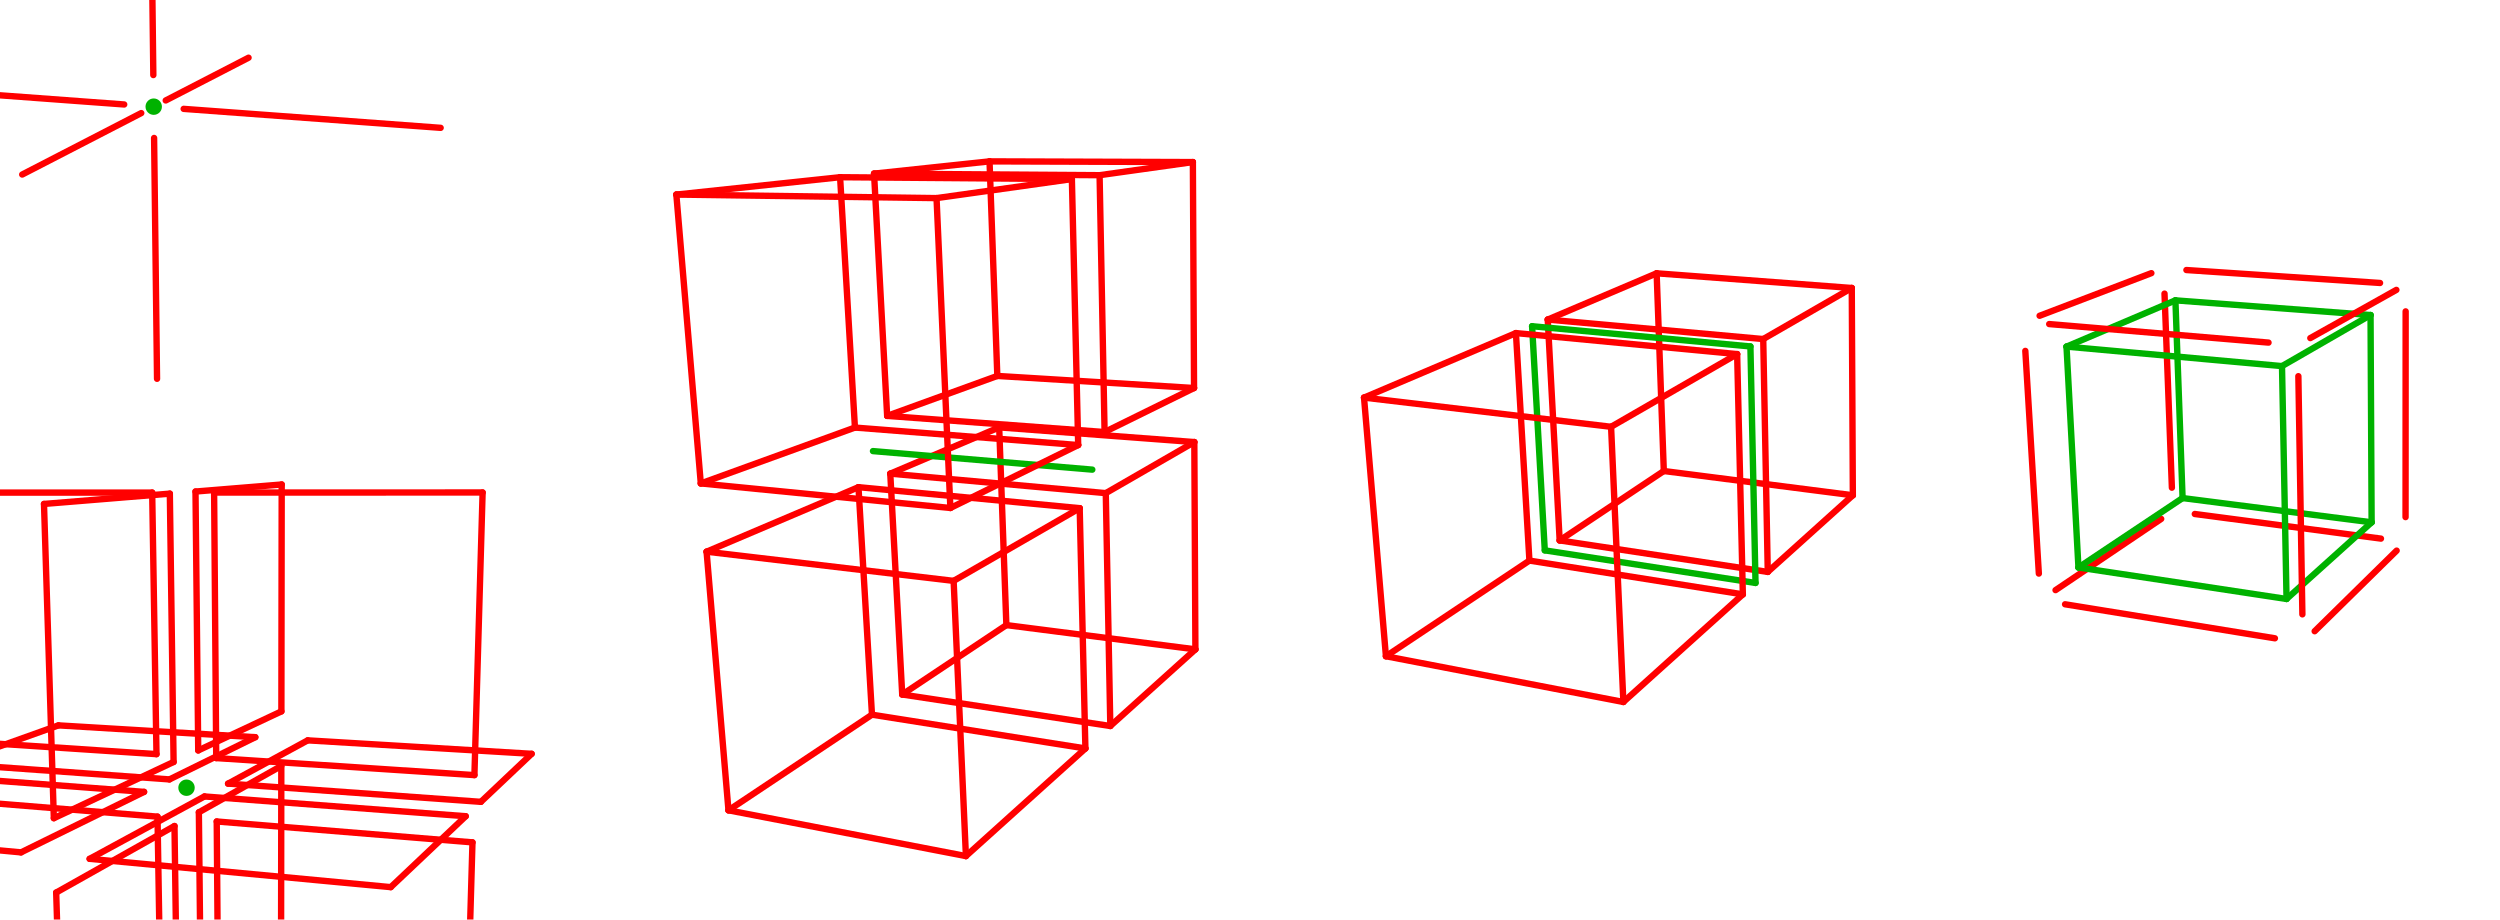 <?xml version="1.0" encoding="UTF-8" standalone="no"?>
<!-- Created with Inkscape (http://www.inkscape.org/) -->

<svg
   xmlns:dc="http://purl.org/dc/elements/1.1/"
   xmlns:cc="http://creativecommons.org/ns#"
   xmlns:rdf="http://www.w3.org/1999/02/22-rdf-syntax-ns#"
   xmlns:svg="http://www.w3.org/2000/svg"
   xmlns="http://www.w3.org/2000/svg"
   xmlns:sodipodi="http://sodipodi.sourceforge.net/DTD/sodipodi-0.dtd"
   xmlns:inkscape="http://www.inkscape.org/namespaces/inkscape"
   width="2742.373"
   height="1008.679"
   id="svg3832"
   version="1.1"
   inkscape:version="0.91 r13725"
   sodipodi:docname="traversor3XY.svg"
   inkscape:export-filename="/Users/kraemer/Sites/cgogn.github.io/assets/img/traversor3XY.png"
   inkscape:export-xdpi="90"
   inkscape:export-ydpi="90">
  <defs
     id="defs3834" />
  <sodipodi:namedview
     id="base"
     pagecolor="#ffffff"
     bordercolor="#666666"
     borderopacity="1.0"
     inkscape:pageopacity="0.0"
     inkscape:pageshadow="2"
     inkscape:zoom="0.2"
     inkscape:cx="564.9154"
     inkscape:cy="339.10351"
     inkscape:document-units="px"
     inkscape:current-layer="layer1"
     showgrid="false"
     fit-margin-top="0"
     fit-margin-left="0"
     fit-margin-right="0"
     fit-margin-bottom="0"
     inkscape:window-width="1440"
     inkscape:window-height="852"
     inkscape:window-x="0"
     inkscape:window-y="0"
     inkscape:window-maximized="1" />
  <g
     inkscape:label="Layer 1"
     inkscape:groupmode="layer"
     id="layer1"
     transform="translate(1473.74,-211.13)">
    <g
       id="g3859"
       transform="translate(-1396.728,51.715)">
      <circle
         cx="882"
         cy="518.985"
         r="9"
         style="fill:#00b200;stroke:none"
         id="circle11"
         transform="translate(-790.394,-242.574)" />
      <polyline
         points="895.194,512.176 986.031,465.293"
         id="polyline14"
         style="fill:none;stroke:#ff0000;stroke-width:7;stroke-linecap:round"
         transform="translate(-790.394,-242.574)" />
      <polyline
         points="849.621,516.595 606.906,498.675"
         id="polyline16"
         style="fill:none;stroke:#ff0000;stroke-width:7;stroke-linecap:round"
         transform="translate(-790.394,-242.574)" />
      <polyline
         points="882.419,553.345 885.645,817.505"
         id="polyline18"
         style="fill:none;stroke:#ff0000;stroke-width:7;stroke-linecap:round"
         transform="translate(-790.394,-242.574)" />
      <polyline
         points="881.577,484.315 878.047,195.225"
         id="polyline20"
         style="fill:none;stroke:#ff0000;stroke-width:7;stroke-linecap:round"
         transform="translate(-790.394,-242.574)" />
      <polyline
         points="914.866,521.412 1196.74,542.223"
         id="polyline22"
         style="fill:none;stroke:#ff0000;stroke-width:7;stroke-linecap:round"
         transform="translate(-790.394,-242.574)" />
      <polyline
         points="868.323,526.045 737.754,593.434"
         id="polyline24"
         style="fill:none;stroke:#ff0000;stroke-width:7;stroke-linecap:round"
         transform="translate(-790.394,-242.574)" />
    </g>
    <g
       id="g3929"
       transform="translate(-55.084,335.119)">
      <polyline
         points="747.703,469.924 755.574,686.798"
         id="polyline12"
         style="fill:none;stroke:#ff0000;stroke-width:7;stroke-linecap:round"
         transform="translate(-349.112,-294.114)" />
      <polyline
         points="755.574,686.798 962.931,713.413"
         id="polyline14-7"
         style="fill:none;stroke:#ff0000;stroke-width:7;stroke-linecap:round"
         transform="translate(-349.112,-294.114)" />
      <polyline
         points="961.757,486.031 747.703,469.924"
         id="polyline16-9"
         style="fill:none;stroke:#ff0000;stroke-width:7;stroke-linecap:round"
         transform="translate(-349.112,-294.114)" />
      <polyline
         points="755.574,686.798 641.332,762.948"
         id="polyline18-0"
         style="fill:none;stroke:#ff0000;stroke-width:7;stroke-linecap:round"
         transform="translate(-349.112,-294.114)" />
      <polyline
         points="962.931,713.413 961.757,486.031"
         id="polyline20-7"
         style="fill:none;stroke:#ff0000;stroke-width:7;stroke-linecap:round"
         transform="translate(-349.112,-294.114)" />
      <polyline
         points="747.703,469.924 628.231,520.678"
         id="polyline22-0"
         style="fill:none;stroke:#ff0000;stroke-width:7;stroke-linecap:round"
         transform="translate(-349.112,-294.114)" />
      <polyline
         points="962.931,713.413 869.605,797.485"
         id="polyline24-0"
         style="fill:none;stroke:#ff0000;stroke-width:7;stroke-linecap:round"
         transform="translate(-349.112,-294.114)" />
      <polyline
         points="628.231,520.678 641.332,762.948"
         id="polyline26"
         style="fill:none;stroke:#ff0000;stroke-width:7;stroke-linecap:round"
         transform="translate(-349.112,-294.114)" />
      <polyline
         points="641.332,762.948 869.605,797.485"
         id="polyline28"
         style="fill:none;stroke:#ff0000;stroke-width:7;stroke-linecap:round"
         transform="translate(-349.112,-294.114)" />
      <polyline
         points="864.627,542.046 961.757,486.031"
         id="polyline30"
         style="fill:none;stroke:#ff0000;stroke-width:7;stroke-linecap:round"
         transform="translate(-349.112,-294.114)" />
      <polyline
         points="611.077,527.965 625.005,773.831"
         id="polyline32"
         style="fill:none;stroke:#00b200;stroke-width:7;stroke-linecap:round"
         transform="translate(-349.112,-294.114)" />
      <polyline
         points="625.005,773.831 856.169,809.589"
         id="polyline34"
         style="fill:none;stroke:#00b200;stroke-width:7;stroke-linecap:round"
         transform="translate(-349.112,-294.114)" />
      <polyline
         points="608.149,785.066 593.346,535.498"
         id="polyline36"
         style="fill:none;stroke:#ff0000;stroke-width:7;stroke-linecap:round"
         transform="translate(-349.112,-294.114)" />
      <polyline
         points="842.272,822.107 608.149,785.066"
         id="polyline38"
         style="fill:none;stroke:#ff0000;stroke-width:7;stroke-linecap:round"
         transform="translate(-349.112,-294.114)" />
      <polyline
         points="864.627,542.046 628.231,520.678"
         id="polyline40"
         style="fill:none;stroke:#ff0000;stroke-width:7;stroke-linecap:round"
         transform="translate(-349.112,-294.114)" />
      <polyline
         points="869.605,797.485 864.627,542.046"
         id="polyline42"
         style="fill:none;stroke:#ff0000;stroke-width:7;stroke-linecap:round"
         transform="translate(-349.112,-294.114)" />
      <polyline
         points="850.57,550.152 611.077,527.965"
         id="polyline44"
         style="fill:none;stroke:#00b200;stroke-width:7;stroke-linecap:round"
         transform="translate(-349.112,-294.114)" />
      <polyline
         points="856.169,809.589 850.57,550.152"
         id="polyline46"
         style="fill:none;stroke:#00b200;stroke-width:7;stroke-linecap:round"
         transform="translate(-349.112,-294.114)" />
      <polyline
         points="593.346,535.498 836.012,558.548"
         id="polyline48"
         style="fill:none;stroke:#ff0000;stroke-width:7;stroke-linecap:round"
         transform="translate(-349.112,-294.114)" />
      <polyline
         points="450.743,889.987 608.149,785.066"
         id="polyline50"
         style="fill:none;stroke:#ff0000;stroke-width:7;stroke-linecap:round"
         transform="translate(-349.112,-294.114)" />
      <polyline
         points="836.012,558.548 842.272,822.107"
         id="polyline52"
         style="fill:none;stroke:#ff0000;stroke-width:7;stroke-linecap:round"
         transform="translate(-349.112,-294.114)" />
      <polyline
         points="593.346,535.498 426.722,606.283"
         id="polyline54"
         style="fill:none;stroke:#ff0000;stroke-width:7;stroke-linecap:round"
         transform="translate(-349.112,-294.114)" />
      <polyline
         points="711.21,940.172 842.272,822.107"
         id="polyline56"
         style="fill:none;stroke:#ff0000;stroke-width:7;stroke-linecap:round"
         transform="translate(-349.112,-294.114)" />
      <polyline
         points="450.743,889.987 426.722,606.283"
         id="polyline58"
         style="fill:none;stroke:#ff0000;stroke-width:7;stroke-linecap:round"
         transform="translate(-349.112,-294.114)" />
      <polyline
         points="711.21,940.172 450.743,889.987"
         id="polyline60"
         style="fill:none;stroke:#ff0000;stroke-width:7;stroke-linecap:round"
         transform="translate(-349.112,-294.114)" />
      <polyline
         points="697.729,638.296 836.012,558.548"
         id="polyline62"
         style="fill:none;stroke:#ff0000;stroke-width:7;stroke-linecap:round"
         transform="translate(-349.112,-294.114)" />
      <polyline
         points="426.722,606.283 697.729,638.296"
         id="polyline64"
         style="fill:none;stroke:#ff0000;stroke-width:7;stroke-linecap:round"
         transform="translate(-349.112,-294.114)" />
      <polyline
         points="697.729,638.296 711.21,940.172"
         id="polyline66"
         style="fill:none;stroke:#ff0000;stroke-width:7;stroke-linecap:round"
         transform="translate(-349.112,-294.114)" />
    </g>
    <g
       id="g4062"
       transform="translate(-724.286,-83.194)">
      <polyline
         points="747.703,469.924 755.574,686.798"
         id="polyline12-4"
         style="fill:none;stroke:#ff0000;stroke-width:7;stroke-linecap:round"
         transform="translate(-401.099,293.219)" />
      <polyline
         points="755.574,686.798 962.931,713.413"
         id="polyline14-3"
         style="fill:none;stroke:#ff0000;stroke-width:7;stroke-linecap:round"
         transform="translate(-401.099,293.219)" />
      <polyline
         points="737.112,178.115 745.655,413.479"
         id="polyline16-3"
         style="fill:none;stroke:#ff0000;stroke-width:7;stroke-linecap:round"
         transform="translate(-401.099,293.219)" />
      <polyline
         points="961.757,486.031 747.703,469.924"
         id="polyline18-1"
         style="fill:none;stroke:#ff0000;stroke-width:7;stroke-linecap:round"
         transform="translate(-401.099,293.219)" />
      <polyline
         points="755.574,686.798 641.332,762.948"
         id="polyline20-8"
         style="fill:none;stroke:#ff0000;stroke-width:7;stroke-linecap:round"
         transform="translate(-401.099,293.219)" />
      <polyline
         points="745.655,413.479 961.451,426.727"
         id="polyline22-3"
         style="fill:none;stroke:#ff0000;stroke-width:7;stroke-linecap:round"
         transform="translate(-401.099,293.219)" />
      <polyline
         points="962.931,713.413 961.757,486.031"
         id="polyline24-8"
         style="fill:none;stroke:#ff0000;stroke-width:7;stroke-linecap:round"
         transform="translate(-401.099,293.219)" />
      <polyline
         points="747.703,469.924 628.231,520.678"
         id="polyline26-0"
         style="fill:none;stroke:#ff0000;stroke-width:7;stroke-linecap:round"
         transform="translate(-401.099,293.219)" />
      <polyline
         points="737.112,178.115 960.171,178.888"
         id="polyline28-4"
         style="fill:none;stroke:#ff0000;stroke-width:7;stroke-linecap:round"
         transform="translate(-401.099,293.219)" />
      <polyline
         points="624.804,457.297 745.655,413.479"
         id="polyline30-5"
         style="fill:none;stroke:#ff0000;stroke-width:7;stroke-linecap:round"
         transform="translate(-401.099,293.219)" />
      <polyline
         points="960.171,178.888 961.451,426.727"
         id="polyline32-0"
         style="fill:none;stroke:#ff0000;stroke-width:7;stroke-linecap:round"
         transform="translate(-401.099,293.219)" />
      <polyline
         points="962.931,713.413 869.605,797.485"
         id="polyline34-7"
         style="fill:none;stroke:#ff0000;stroke-width:7;stroke-linecap:round"
         transform="translate(-401.099,293.219)" />
      <polyline
         points="628.231,520.678 641.332,762.948"
         id="polyline36-5"
         style="fill:none;stroke:#ff0000;stroke-width:7;stroke-linecap:round"
         transform="translate(-401.099,293.219)" />
      <polyline
         points="610.434,191.545 737.112,178.115"
         id="polyline38-6"
         style="fill:none;stroke:#ff0000;stroke-width:7;stroke-linecap:round"
         transform="translate(-401.099,293.219)" />
      <polyline
         points="641.332,762.948 869.605,797.485"
         id="polyline40-8"
         style="fill:none;stroke:#ff0000;stroke-width:7;stroke-linecap:round"
         transform="translate(-401.099,293.219)" />
      <polyline
         points="864.627,542.046 961.757,486.031"
         id="polyline42-6"
         style="fill:none;stroke:#ff0000;stroke-width:7;stroke-linecap:round"
         transform="translate(-401.099,293.219)" />
      <polyline
         points="961.451,426.727 863.321,475.04"
         id="polyline44-5"
         style="fill:none;stroke:#ff0000;stroke-width:7;stroke-linecap:round"
         transform="translate(-401.099,293.219)" />
      <polyline
         points="608.149,785.066 593.346,535.498"
         id="polyline46-7"
         style="fill:none;stroke:#ff0000;stroke-width:7;stroke-linecap:round"
         transform="translate(-401.099,293.219)" />
      <polyline
         points="842.272,822.107 608.149,785.066"
         id="polyline48-3"
         style="fill:none;stroke:#ff0000;stroke-width:7;stroke-linecap:round"
         transform="translate(-401.099,293.219)" />
      <polyline
         points="610.434,191.545 624.804,457.297"
         id="polyline50-1"
         style="fill:none;stroke:#ff0000;stroke-width:7;stroke-linecap:round"
         transform="translate(-401.099,293.219)" />
      <polyline
         points="864.627,542.046 628.231,520.678"
         id="polyline52-0"
         style="fill:none;stroke:#ff0000;stroke-width:7;stroke-linecap:round"
         transform="translate(-401.099,293.219)" />
      <polyline
         points="863.321,475.04 624.804,457.297"
         id="polyline54-5"
         style="fill:none;stroke:#ff0000;stroke-width:7;stroke-linecap:round"
         transform="translate(-401.099,293.219)" />
      <polyline
         points="869.605,797.485 864.627,542.046"
         id="polyline56-3"
         style="fill:none;stroke:#ff0000;stroke-width:7;stroke-linecap:round"
         transform="translate(-401.099,293.219)" />
      <polyline
         points="960.171,178.888 857.83,193.275"
         id="polyline58-2"
         style="fill:none;stroke:#ff0000;stroke-width:7;stroke-linecap:round"
         transform="translate(-401.099,293.219)" />
      <polyline
         points="849.839,516.267 609.262,495.932"
         id="polyline60-3"
         style="fill:none;stroke:#00b200;stroke-width:7;stroke-linecap:round"
         transform="translate(-401.099,293.219)" />
      <polyline
         points="589.467,470.11 573.178,195.494"
         id="polyline62-1"
         style="fill:none;stroke:#ff0000;stroke-width:7;stroke-linecap:round"
         transform="translate(-401.099,293.219)" />
      <polyline
         points="836.012,558.548 593.346,535.498"
         id="polyline64-3"
         style="fill:none;stroke:#ff0000;stroke-width:7;stroke-linecap:round"
         transform="translate(-401.099,293.219)" />
      <polyline
         points="608.149,785.066 450.743,889.987"
         id="polyline66-5"
         style="fill:none;stroke:#ff0000;stroke-width:7;stroke-linecap:round"
         transform="translate(-401.099,293.219)" />
      <polyline
         points="834.367,489.296 589.467,470.11"
         id="polyline68"
         style="fill:none;stroke:#ff0000;stroke-width:7;stroke-linecap:round"
         transform="translate(-401.099,293.219)" />
      <polyline
         points="836.012,558.548 842.272,822.107"
         id="polyline70"
         style="fill:none;stroke:#ff0000;stroke-width:7;stroke-linecap:round"
         transform="translate(-401.099,293.219)" />
      <polyline
         points="857.83,193.275 610.434,191.545"
         id="polyline72"
         style="fill:none;stroke:#ff0000;stroke-width:7;stroke-linecap:round"
         transform="translate(-401.099,293.219)" />
      <polyline
         points="863.321,475.04 857.83,193.275"
         id="polyline74"
         style="fill:none;stroke:#ff0000;stroke-width:7;stroke-linecap:round"
         transform="translate(-401.099,293.219)" />
      <polyline
         points="593.346,535.498 426.722,606.283"
         id="polyline76"
         style="fill:none;stroke:#ff0000;stroke-width:7;stroke-linecap:round"
         transform="translate(-401.099,293.219)" />
      <polyline
         points="573.178,195.494 827.437,197.547"
         id="polyline78"
         style="fill:none;stroke:#ff0000;stroke-width:7;stroke-linecap:round"
         transform="translate(-401.099,293.219)" />
      <polyline
         points="420.383,531.417 589.467,470.11"
         id="polyline80"
         style="fill:none;stroke:#ff0000;stroke-width:7;stroke-linecap:round"
         transform="translate(-401.099,293.219)" />
      <polyline
         points="827.437,197.547 834.367,489.296"
         id="polyline82"
         style="fill:none;stroke:#ff0000;stroke-width:7;stroke-linecap:round"
         transform="translate(-401.099,293.219)" />
      <polyline
         points="711.21,940.172 842.272,822.107"
         id="polyline84"
         style="fill:none;stroke:#ff0000;stroke-width:7;stroke-linecap:round"
         transform="translate(-401.099,293.219)" />
      <polyline
         points="450.743,889.987 426.722,606.283"
         id="polyline86"
         style="fill:none;stroke:#ff0000;stroke-width:7;stroke-linecap:round"
         transform="translate(-401.099,293.219)" />
      <polyline
         points="393.552,214.536 573.178,195.494"
         id="polyline88"
         style="fill:none;stroke:#ff0000;stroke-width:7;stroke-linecap:round"
         transform="translate(-401.099,293.219)" />
      <polyline
         points="450.743,889.987 711.21,940.172"
         id="polyline90"
         style="fill:none;stroke:#ff0000;stroke-width:7;stroke-linecap:round"
         transform="translate(-401.099,293.219)" />
      <polyline
         points="697.729,638.296 836.012,558.548"
         id="polyline92"
         style="fill:none;stroke:#ff0000;stroke-width:7;stroke-linecap:round"
         transform="translate(-401.099,293.219)" />
      <polyline
         points="834.367,489.296 694.158,558.326"
         id="polyline94"
         style="fill:none;stroke:#ff0000;stroke-width:7;stroke-linecap:round"
         transform="translate(-401.099,293.219)" />
      <polyline
         points="420.383,531.417 393.552,214.536"
         id="polyline96"
         style="fill:none;stroke:#ff0000;stroke-width:7;stroke-linecap:round"
         transform="translate(-401.099,293.219)" />
      <polyline
         points="426.722,606.283 697.729,638.296"
         id="polyline98"
         style="fill:none;stroke:#ff0000;stroke-width:7;stroke-linecap:round"
         transform="translate(-401.099,293.219)" />
      <polyline
         points="694.158,558.326 420.383,531.417"
         id="polyline100"
         style="fill:none;stroke:#ff0000;stroke-width:7;stroke-linecap:round"
         transform="translate(-401.099,293.219)" />
      <polyline
         points="711.21,940.172 697.729,638.296"
         id="polyline102"
         style="fill:none;stroke:#ff0000;stroke-width:7;stroke-linecap:round"
         transform="translate(-401.099,293.219)" />
      <polyline
         points="678.978,218.418 827.437,197.547"
         id="polyline104"
         style="fill:none;stroke:#ff0000;stroke-width:7;stroke-linecap:round"
         transform="translate(-401.099,293.219)" />
      <polyline
         points="393.552,214.536 678.978,218.418"
         id="polyline106"
         style="fill:none;stroke:#ff0000;stroke-width:7;stroke-linecap:round"
         transform="translate(-401.099,293.219)" />
      <polyline
         points="678.978,218.418 694.158,558.326"
         id="polyline108"
         style="fill:none;stroke:#ff0000;stroke-width:7;stroke-linecap:round"
         transform="translate(-401.099,293.219)" />
    </g>
    <g
       id="g4216"
       transform="translate(-840.203,-41.183)">
      <circle
         cx="882"
         cy="518.985"
         r="9"
         style="fill:#00b200;stroke:none"
         id="circle11-0"
         transform="translate(-1310.94,597.409)" />
      <polyline
         points="957.472,463.576 741.498,450.595"
         id="polyline14-36"
         style="fill:none;stroke:#ff0000;stroke-width:7;stroke-linecap:round"
         transform="translate(-1310.94,597.409)" />
      <polyline
         points="985.675,725.414 985.99,495.089"
         id="polyline16-4"
         style="fill:none;stroke:#ff0000;stroke-width:7;stroke-linecap:round"
         transform="translate(-1310.94,597.409)" />
      <polyline
         points="741.498,450.595 623.844,492.624"
         id="polyline18-8"
         style="fill:none;stroke:#ff0000;stroke-width:7;stroke-linecap:round"
         transform="translate(-1310.94,597.409)" />
      <polyline
         points="986.072,435.265 986.412,186.354"
         id="polyline20-1"
         style="fill:none;stroke:#ff0000;stroke-width:7;stroke-linecap:round"
         transform="translate(-1310.94,597.409)" />
      <polyline
         points="898.271,805.881 985.675,725.414"
         id="polyline22-7"
         style="fill:none;stroke:#ff0000;stroke-width:7;stroke-linecap:round"
         transform="translate(-1310.94,597.409)" />
      <polyline
         points="1260.59,481.796 1014.96,467.032"
         id="polyline24-9"
         style="fill:none;stroke:#ff0000;stroke-width:7;stroke-linecap:round"
         transform="translate(-1310.94,597.409)" />
      <polyline
         points="863.287,509.877 957.472,463.576"
         id="polyline26-4"
         style="fill:none;stroke:#ff0000;stroke-width:7;stroke-linecap:round"
         transform="translate(-1310.94,597.409)" />
      <polyline
         points="985.99,495.089 895.548,545.961"
         id="polyline28-8"
         style="fill:none;stroke:#ff0000;stroke-width:7;stroke-linecap:round"
         transform="translate(-1310.94,597.409)" />
      <polyline
         points="608.456,530.965 620.402,779.825"
         id="polyline30-1"
         style="fill:none;stroke:#ff0000;stroke-width:7;stroke-linecap:round"
         transform="translate(-1310.94,597.409)" />
      <polyline
         points="894.837,478.091 986.072,435.265"
         id="polyline32-03"
         style="fill:none;stroke:#ff0000;stroke-width:7;stroke-linecap:round"
         transform="translate(-1310.94,597.409)" />
      <polyline
         points="1014.96,467.032 927.572,514.509"
         id="polyline34-4"
         style="fill:none;stroke:#ff0000;stroke-width:7;stroke-linecap:round"
         transform="translate(-1310.94,597.409)" />
      <polyline
         points="620.402,779.825 854.493,813.08"
         id="polyline36-8"
         style="fill:none;stroke:#ff0000;stroke-width:7;stroke-linecap:round"
         transform="translate(-1310.94,597.409)" />
      <polyline
         points="623.844,492.624 863.287,509.877"
         id="polyline38-1"
         style="fill:none;stroke:#ff0000;stroke-width:7;stroke-linecap:round"
         transform="translate(-1310.94,597.409)" />
      <polyline
         points="986.412,186.354 891.861,194.094"
         id="polyline40-0"
         style="fill:none;stroke:#ff0000;stroke-width:7;stroke-linecap:round"
         transform="translate(-1310.94,597.409)" />
      <polyline
         points="592.343,195.309 605.342,466.111"
         id="polyline42-8"
         style="fill:none;stroke:#ff0000;stroke-width:7;stroke-linecap:round"
         transform="translate(-1310.94,597.409)" />
      <polyline
         points="850.182,550.711 608.456,530.965"
         id="polyline44-7"
         style="fill:none;stroke:#ff0000;stroke-width:7;stroke-linecap:round"
         transform="translate(-1310.94,597.409)" />
      <polyline
         points="895.548,545.961 898.271,805.881"
         id="polyline46-78"
         style="fill:none;stroke:#ff0000;stroke-width:7;stroke-linecap:round"
         transform="translate(-1310.94,597.409)" />
      <polyline
         points="605.342,466.111 849.056,482.172"
         id="polyline48-2"
         style="fill:none;stroke:#ff0000;stroke-width:7;stroke-linecap:round"
         transform="translate(-1310.94,597.409)" />
      <polyline
         points="854.493,813.08 850.182,550.711"
         id="polyline50-0"
         style="fill:none;stroke:#ff0000;stroke-width:7;stroke-linecap:round"
         transform="translate(-1310.94,597.409)" />
      <polyline
         points="589.386,504.934 835.458,523.557"
         id="polyline52-8"
         style="fill:none;stroke:#ff0000;stroke-width:7;stroke-linecap:round"
         transform="translate(-1310.94,597.409)" />
      <polyline
         points="1204.91,534.492 1260.59,481.796"
         id="polyline54-0"
         style="fill:none;stroke:#ff0000;stroke-width:7;stroke-linecap:round"
         transform="translate(-1310.94,597.409)" />
      <polyline
         points="915.14,556.018 917.247,821.994"
         id="polyline56-4"
         style="fill:none;stroke:#ff0000;stroke-width:7;stroke-linecap:round"
         transform="translate(-1310.94,597.409)" />
      <polyline
         points="872.574,829.538 868.812,560.999"
         id="polyline58-25"
         style="fill:none;stroke:#ff0000;stroke-width:7;stroke-linecap:round"
         transform="translate(-1310.94,597.409)" />
      <polyline
         points="917.247,821.994 1187.52,860.389"
         id="polyline60-7"
         style="fill:none;stroke:#ff0000;stroke-width:7;stroke-linecap:round"
         transform="translate(-1310.94,597.409)" />
      <polyline
         points="844.341,195.235 592.343,195.309"
         id="polyline62-5"
         style="fill:none;stroke:#ff0000;stroke-width:7;stroke-linecap:round"
         transform="translate(-1310.94,597.409)" />
      <polyline
         points="891.861,194.094 894.837,478.091"
         id="polyline64-1"
         style="fill:none;stroke:#ff0000;stroke-width:7;stroke-linecap:round"
         transform="translate(-1310.94,597.409)" />
      <polyline
         points="849.056,482.172 844.341,195.235"
         id="polyline66-7"
         style="fill:none;stroke:#ff0000;stroke-width:7;stroke-linecap:round"
         transform="translate(-1310.94,597.409)" />
      <polyline
         points="927.572,514.509 1204.91,534.492"
         id="polyline68-0"
         style="fill:none;stroke:#ff0000;stroke-width:7;stroke-linecap:round"
         transform="translate(-1310.94,597.409)" />
      <polyline
         points="424.147,563.961 589.386,504.934"
         id="polyline70-7"
         style="fill:none;stroke:#ff0000;stroke-width:7;stroke-linecap:round"
         transform="translate(-1310.94,597.409)" />
      <polyline
         points="912.282,195.215 914.589,486.491"
         id="polyline72-1"
         style="fill:none;stroke:#ff0000;stroke-width:7;stroke-linecap:round"
         transform="translate(-1310.94,597.409)" />
      <polyline
         points="1195.68,578.935 915.14,556.018"
         id="polyline74-1"
         style="fill:none;stroke:#ff0000;stroke-width:7;stroke-linecap:round"
         transform="translate(-1310.94,597.409)" />
      <polyline
         points="867.828,490.768 863.705,196.399"
         id="polyline76-8"
         style="fill:none;stroke:#ff0000;stroke-width:7;stroke-linecap:round"
         transform="translate(-1310.94,597.409)" />
      <polyline
         points="914.589,486.491 1197.82,505.155"
         id="polyline78-1"
         style="fill:none;stroke:#ff0000;stroke-width:7;stroke-linecap:round"
         transform="translate(-1310.94,597.409)" />
      <polyline
         points="1187.52,860.389 1195.68,578.935"
         id="polyline80-2"
         style="fill:none;stroke:#ff0000;stroke-width:7;stroke-linecap:round"
         transform="translate(-1310.94,597.409)" />
      <polyline
         points="748.731,943.552 872.574,829.538"
         id="polyline82-4"
         style="fill:none;stroke:#ff0000;stroke-width:7;stroke-linecap:round"
         transform="translate(-1310.94,597.409)" />
      <polyline
         points="1188.25,550.258 901.691,528.57"
         id="polyline84-9"
         style="fill:none;stroke:#ff0000;stroke-width:7;stroke-linecap:round"
         transform="translate(-1310.94,597.409)" />
      <polyline
         points="1206.8,195.128 912.282,195.215"
         id="polyline86-3"
         style="fill:none;stroke:#ff0000;stroke-width:7;stroke-linecap:round"
         transform="translate(-1310.94,597.409)" />
      <polyline
         points="835.458,523.557 700.447,589.928"
         id="polyline88-5"
         style="fill:none;stroke:#ff0000;stroke-width:7;stroke-linecap:round"
         transform="translate(-1310.94,597.409)" />
      <polyline
         points="1197.82,505.155 1206.8,195.128"
         id="polyline90-4"
         style="fill:none;stroke:#ff0000;stroke-width:7;stroke-linecap:round"
         transform="translate(-1310.94,597.409)" />
      <polyline
         points="868.812,560.999 739.026,634.001"
         id="polyline92-9"
         style="fill:none;stroke:#ff0000;stroke-width:7;stroke-linecap:round"
         transform="translate(-1310.94,597.409)" />
      <polyline
         points="736.469,552.429 867.828,490.768"
         id="polyline94-5"
         style="fill:none;stroke:#ff0000;stroke-width:7;stroke-linecap:round"
         transform="translate(-1310.94,597.409)" />
      <polyline
         points="901.691,528.57 775.733,597.003"
         id="polyline96-5"
         style="fill:none;stroke:#ff0000;stroke-width:7;stroke-linecap:round"
         transform="translate(-1310.94,597.409)" />
      <polyline
         points="700.447,589.928 424.147,563.961"
         id="polyline98-1"
         style="fill:none;stroke:#ff0000;stroke-width:7;stroke-linecap:round"
         transform="translate(-1310.94,597.409)" />
      <polyline
         points="863.705,196.399 725.661,207.699"
         id="polyline100-3"
         style="fill:none;stroke:#ff0000;stroke-width:7;stroke-linecap:round"
         transform="translate(-1310.94,597.409)" />
      <polyline
         points="739.026,634.001 748.731,943.552"
         id="polyline102-4"
         style="fill:none;stroke:#ff0000;stroke-width:7;stroke-linecap:round"
         transform="translate(-1310.94,597.409)" />
      <polyline
         points="1106.06,628.047 1188.25,550.258"
         id="polyline104-8"
         style="fill:none;stroke:#ff0000;stroke-width:7;stroke-linecap:round"
         transform="translate(-1310.94,597.409)" />
      <polyline
         points="725.661,207.699 736.469,552.429"
         id="polyline106-1"
         style="fill:none;stroke:#ff0000;stroke-width:7;stroke-linecap:round"
         transform="translate(-1310.94,597.409)" />
      <polyline
         points="775.733,597.003 1106.06,628.047"
         id="polyline108-7"
         style="fill:none;stroke:#ff0000;stroke-width:7;stroke-linecap:round"
         transform="translate(-1310.94,597.409)" />
    </g>
    <g
       id="g4360"
       transform="translate(-14.895,-300.182)">
      <g
         id="points"
         transform="translate(179.768,370.859)" />
      <polyline
         points="735.747,462.549 743.834,675.402"
         id="polyline12-9"
         style="fill:none;stroke:#ff0000;stroke-width:7;stroke-linecap:round"
         transform="translate(179.768,370.859)" />
      <polyline
         points="768.977,704.281 973.18,731.28"
         id="polyline14-0"
         style="fill:none;stroke:#ff0000;stroke-width:7;stroke-linecap:round"
         transform="translate(179.768,370.859)" />
      <polyline
         points="747.703,469.924 755.574,686.798"
         id="polyline16-95"
         style="fill:none;stroke:#00b200;stroke-width:7;stroke-linecap:round"
         transform="translate(179.768,370.859)" />
      <polyline
         points="755.574,686.798 962.931,713.413"
         id="polyline18-2"
         style="fill:none;stroke:#00b200;stroke-width:7;stroke-linecap:round"
         transform="translate(179.768,370.859)" />
      <polyline
         points="972.163,450.861 759.778,436.66"
         id="polyline20-4"
         style="fill:none;stroke:#ff0000;stroke-width:7;stroke-linecap:round"
         transform="translate(179.768,370.859)" />
      <polyline
         points="732.098,709.657 616.216,787.794"
         id="polyline22-2"
         style="fill:none;stroke:#ff0000;stroke-width:7;stroke-linecap:round"
         transform="translate(179.768,370.859)" />
      <polyline
         points="961.757,486.031 747.703,469.924"
         id="polyline24-05"
         style="fill:none;stroke:#00b200;stroke-width:7;stroke-linecap:round"
         transform="translate(179.768,370.859)" />
      <polyline
         points="1000.16,707.679 1000.26,482.031"
         id="polyline26-1"
         style="fill:none;stroke:#ff0000;stroke-width:7;stroke-linecap:round"
         transform="translate(179.768,370.859)" />
      <polyline
         points="755.574,686.798 641.332,762.948"
         id="polyline28-2"
         style="fill:none;stroke:#00b200;stroke-width:7;stroke-linecap:round"
         transform="translate(179.768,370.859)" />
      <polyline
         points="962.931,713.413 961.757,486.031"
         id="polyline30-4"
         style="fill:none;stroke:#00b200;stroke-width:7;stroke-linecap:round"
         transform="translate(179.768,370.859)" />
      <polyline
         points="721.327,440.084 598.727,486.843"
         id="polyline32-4"
         style="fill:none;stroke:#ff0000;stroke-width:7;stroke-linecap:round"
         transform="translate(179.768,370.859)" />
      <polyline
         points="747.703,469.924 628.231,520.678"
         id="polyline34-5"
         style="fill:none;stroke:#00b200;stroke-width:7;stroke-linecap:round"
         transform="translate(179.768,370.859)" />
      <polyline
         points="962.931,713.413 869.605,797.485"
         id="polyline36-4"
         style="fill:none;stroke:#00b200;stroke-width:7;stroke-linecap:round"
         transform="translate(179.768,370.859)" />
      <polyline
         points="990.374,744.459 900.461,832.871"
         id="polyline38-5"
         style="fill:none;stroke:#ff0000;stroke-width:7;stroke-linecap:round"
         transform="translate(179.768,370.859)" />
      <polyline
         points="628.231,520.678 641.332,762.948"
         id="polyline40-7"
         style="fill:none;stroke:#00b200;stroke-width:7;stroke-linecap:round"
         transform="translate(179.768,370.859)" />
      <polyline
         points="583.062,525.37 597.898,769.637"
         id="polyline42-9"
         style="fill:none;stroke:#ff0000;stroke-width:7;stroke-linecap:round"
         transform="translate(179.768,370.859)" />
      <polyline
         points="641.332,762.948 869.605,797.485"
         id="polyline44-4"
         style="fill:none;stroke:#00b200;stroke-width:7;stroke-linecap:round"
         transform="translate(179.768,370.859)" />
      <polyline
         points="864.627,542.046 961.757,486.031"
         id="polyline46-3"
         style="fill:none;stroke:#00b200;stroke-width:7;stroke-linecap:round"
         transform="translate(179.768,370.859)" />
      <polyline
         points="626.676,803.322 856.839,840.632"
         id="polyline48-6"
         style="fill:none;stroke:#ff0000;stroke-width:7;stroke-linecap:round"
         transform="translate(179.768,370.859)" />
      <polyline
         points="895.685,511.321 990.079,458.453"
         id="polyline50-9"
         style="fill:none;stroke:#ff0000;stroke-width:7;stroke-linecap:round"
         transform="translate(179.768,370.859)" />
      <polyline
         points="864.627,542.046 628.231,520.678"
         id="polyline52-2"
         style="fill:none;stroke:#00b200;stroke-width:7;stroke-linecap:round"
         transform="translate(179.768,370.859)" />
      <polyline
         points="869.605,797.485 864.627,542.046"
         id="polyline54-3"
         style="fill:none;stroke:#00b200;stroke-width:7;stroke-linecap:round"
         transform="translate(179.768,370.859)" />
      <polyline
         points="849.839,516.267 609.262,495.932"
         id="polyline56-46"
         style="fill:none;stroke:#ff0000;stroke-width:7;stroke-linecap:round"
         transform="translate(179.768,370.859)" />
      <polyline
         points="886.985,814.356 882.576,553.117"
         id="polyline58-6"
         style="fill:none;stroke:#ff0000;stroke-width:7;stroke-linecap:round"
         transform="translate(179.768,370.859)" />
      <g
         id="faces"
         transform="translate(179.768,370.859)" />
    </g>
  </g>
</svg>
